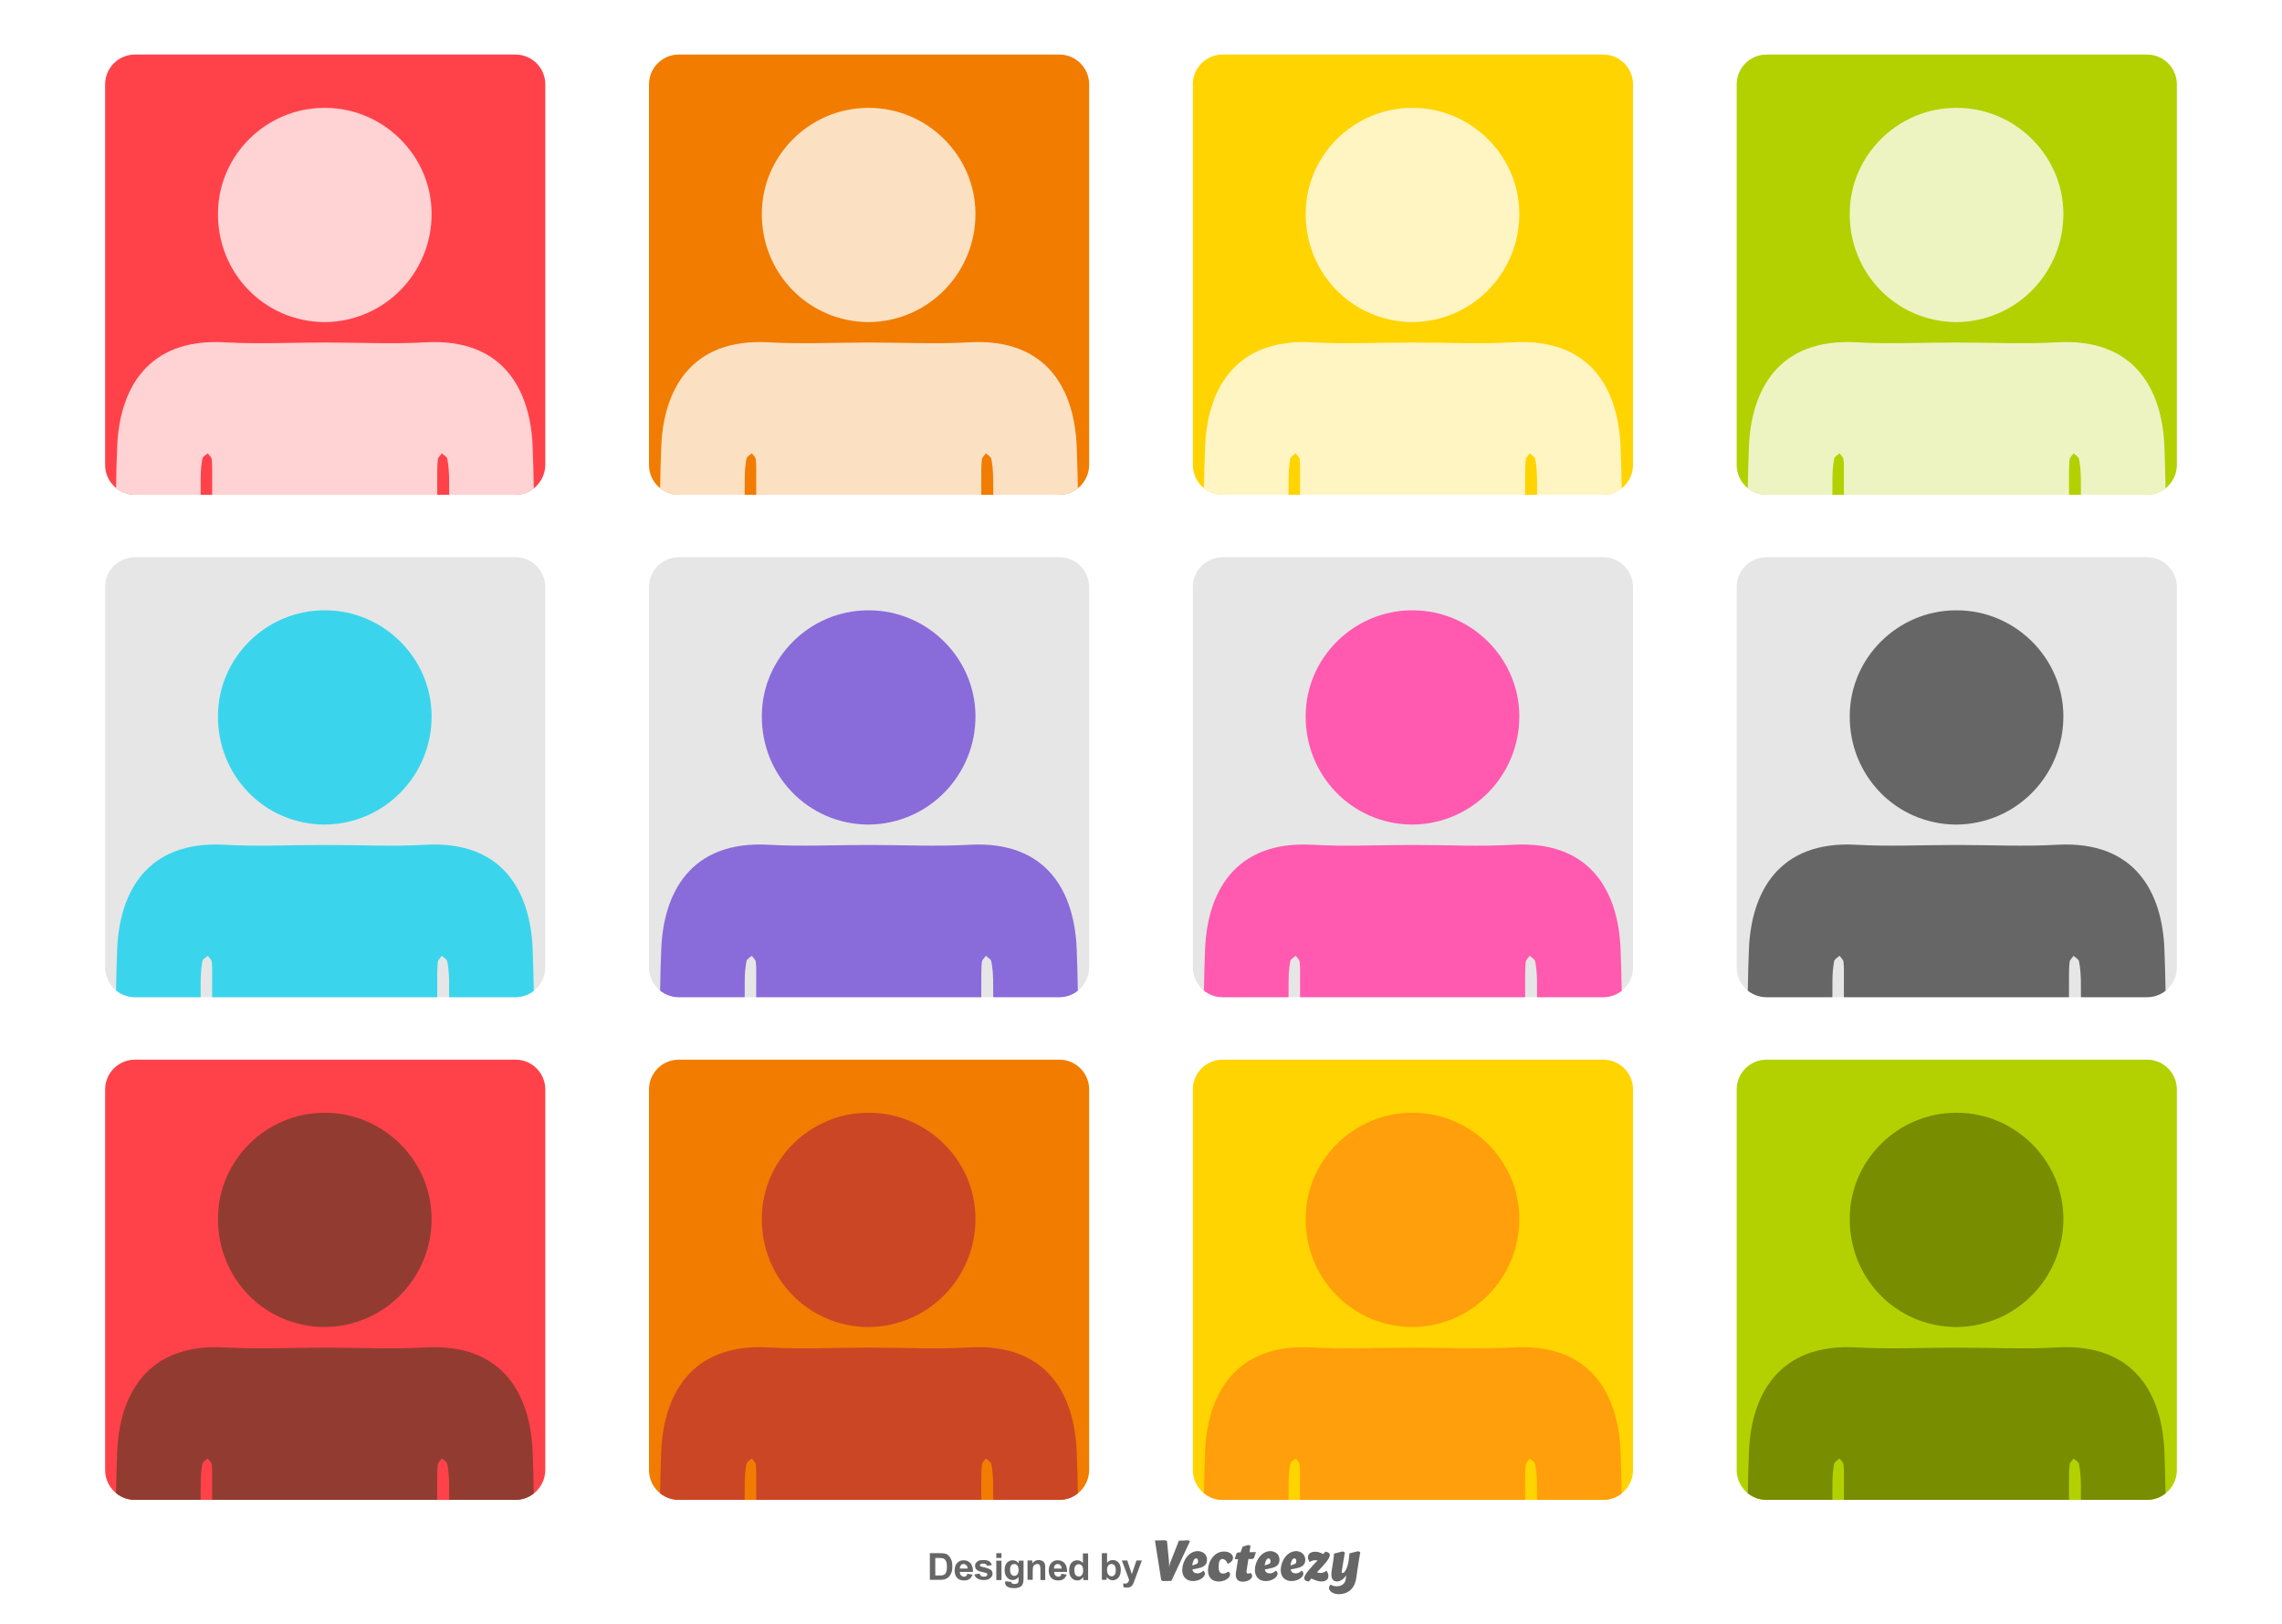 <?xml version="1.0" encoding="utf-8"?>
<!-- Generator: Adobe Illustrator 18.1.1, SVG Export Plug-In . SVG Version: 6.00 Build 0)  -->
<svg version="1.1" xmlns="http://www.w3.org/2000/svg" xmlns:xlink="http://www.w3.org/1999/xlink" x="0px" y="0px" width="1096px"
	 height="780px" viewBox="0 0 1096 780" enable-background="new 0 0 1096 780" xml:space="preserve">
<g id="Layer_3">
	<rect fill="#FFFFFF" width="1096" height="780"/>
	<g>
		<path fill="#FF424A" d="M247.6,237.6H64.8c-7.9,0-14.3-6.4-14.3-14.3V40.5c0-7.9,6.4-14.3,14.3-14.3h182.8
			c7.9,0,14.3,6.4,14.3,14.3v182.8C261.8,231.2,255.4,237.6,247.6,237.6z"/>
		<g>
			<defs>
				<path id="SVGID_1_" d="M247.6,237.6H64.8c-7.9,0-14.3-6.4-14.3-14.3V40.5c0-7.9,6.4-14.3,14.3-14.3h182.8
					c7.9,0,14.3,6.4,14.3,14.3v182.8C261.8,231.2,255.4,237.6,247.6,237.6z"/>
			</defs>
			<clipPath id="SVGID_2_">
				<use xlink:href="#SVGID_1_"  overflow="visible"/>
			</clipPath>
			<g opacity="0.76" clip-path="url(#SVGID_2_)">
				<path fill="#FFFFFF" d="M255.8,214.1c-1.1-26.1-13.5-51.9-51.7-49.7c-15.6,0.9-31.3,0.1-46.9,0.1c-0.4,0-0.3,0-1.4,0
					s-0.6,0-0.9,0c-15.6,0-31.3,0.8-46.9-0.1c-38.1-2.2-50.6,23.7-51.7,49.8c-1.1,26.3-0.6,52.6-0.4,78.9
					c0.1,12.9,9.3,22.2,20.9,22.3c10.8,0.1,18.6-7.9,19-21.3c0.7-21.6,0.4-43.3,0.6-64.9c0-3,0.3-6,0.8-8.9c0.2-1,1.7-1.8,2.6-2.6
					c0.7,1,1.8,1.9,1.9,2.9c0.3,2.6,0.2,5.3,0.2,8c0,33.6-0.1,67.3,0,100.9c0,15.1,2.8,17.9,18.1,17.9c11.9,0,23,0,35.8,0
					c12.8,0,24.1,0,36,0c15.2,0,18.2-2.8,18.2-17.9c0-33.6,0-67.3,0-100.9c0-2.7,0-5.3,0.3-8c0.1-1,1.3-1.9,1.9-2.9
					c0.9,0.9,2.4,1.6,2.6,2.6c0.6,2.9,0.8,5.9,0.9,8.9c0.2,21.6-0.1,43.3,0.6,64.9c0.4,13.4,8.3,21.5,19,21.3
					c11.6-0.1,20.8-9.4,20.9-22.3C256.4,266.7,256.9,240.3,255.8,214.1z"/>
				<path fill="#FFFFFF" d="M155.8,154.7c29.1-0.2,51.7-23.9,51.5-52.3c-0.2-27.8-23.2-50.5-51-50.6c-0.1,0-0.4,0-0.4,0
					s-0.2,0-0.3,0c-27.8,0.1-50.8,22.8-50.9,50.6C104.4,130.8,126.6,154.4,155.8,154.7z"/>
			</g>
		</g>
		<path fill="#E6E6E6" d="M247.6,478.9H64.8c-7.9,0-14.3-6.4-14.3-14.3V281.9c0-7.9,6.4-14.3,14.3-14.3h182.8
			c7.9,0,14.3,6.4,14.3,14.3v182.8C261.8,472.5,255.4,478.9,247.6,478.9z"/>
		<g>
			<defs>
				<path id="SVGID_3_" d="M247.6,478.9H64.8c-7.9,0-14.3-6.4-14.3-14.3V281.9c0-7.9,6.4-14.3,14.3-14.3h182.8
					c7.9,0,14.3,6.4,14.3,14.3v182.8C261.8,472.5,255.4,478.9,247.6,478.9z"/>
			</defs>
			<clipPath id="SVGID_4_">
				<use xlink:href="#SVGID_3_"  overflow="visible"/>
			</clipPath>
			<g clip-path="url(#SVGID_4_)">
				<path fill="#3AD5EC" d="M255.8,455.4c-1.1-26.1-13.5-51.9-51.7-49.7c-15.6,0.9-31.3,0.1-46.9,0.1c-0.4,0-0.3,0-1.4,0
					s-0.6,0-0.9,0c-15.6,0-31.3,0.8-46.9-0.1c-38.1-2.2-50.6,23.7-51.7,49.8c-1.1,26.3-0.6,52.6-0.4,78.9
					c0.1,12.9,9.3,22.2,20.9,22.3c10.8,0.1,18.6-7.9,19-21.3c0.7-21.6,0.4-43.3,0.6-64.9c0-3,0.3-6,0.8-8.9c0.2-1,1.7-1.8,2.6-2.6
					c0.7,1,1.8,1.9,1.9,2.9c0.3,2.6,0.2,5.3,0.2,8c0,33.6-0.1,67.3,0,100.9c0,15.1,2.8,17.9,18.1,17.9c11.9,0,23,0,35.8,0
					c12.8,0,24.1,0,36,0c15.2,0,18.2-2.8,18.2-17.9c0-33.6,0-67.3,0-100.9c0-2.7,0-5.3,0.3-8c0.1-1,1.3-1.9,1.9-2.9
					c0.9,0.9,2.4,1.6,2.6,2.6c0.6,2.9,0.8,5.9,0.9,8.9c0.2,21.6-0.1,43.3,0.6,64.9c0.4,13.4,8.3,21.5,19,21.3
					c11.6-0.1,20.8-9.4,20.9-22.3C256.4,508,256.9,481.7,255.8,455.4z"/>
				<path fill="#3AD5EC" d="M155.8,396c29.1-0.2,51.7-23.9,51.5-52.3c-0.2-27.8-23.2-50.5-51-50.6c-0.1,0-0.4,0-0.4,0s-0.2,0-0.3,0
					c-27.8,0.1-50.8,22.8-50.9,50.6C104.4,372.1,126.6,395.8,155.8,396z"/>
			</g>
		</g>
		<path fill="#FF424A" d="M247.6,720.3H64.8c-7.9,0-14.3-6.4-14.3-14.3V523.2c0-7.9,6.4-14.3,14.3-14.3h182.8
			c7.9,0,14.3,6.4,14.3,14.3V706C261.8,713.9,255.4,720.3,247.6,720.3z"/>
		<g>
			<defs>
				<path id="SVGID_5_" d="M247.6,720.3H64.8c-7.9,0-14.3-6.4-14.3-14.3V523.2c0-7.9,6.4-14.3,14.3-14.3h182.8
					c7.9,0,14.3,6.4,14.3,14.3V706C261.8,713.9,255.4,720.3,247.6,720.3z"/>
			</defs>
			<clipPath id="SVGID_6_">
				<use xlink:href="#SVGID_5_"  overflow="visible"/>
			</clipPath>
			<g clip-path="url(#SVGID_6_)">
				<path fill="#923C31" d="M255.8,696.8c-1.1-26.1-13.5-51.9-51.7-49.7c-15.6,0.9-31.3,0.1-46.9,0.1c-0.4,0-0.3,0-1.4,0
					s-0.6,0-0.9,0c-15.6,0-31.3,0.8-46.9-0.1c-38.1-2.2-50.6,23.7-51.7,49.8c-1.1,26.3-0.6,52.6-0.4,78.9
					c0.1,12.9,9.3,22.2,20.9,22.3c10.8,0.1,18.6-7.9,19-21.3c0.7-21.6,0.4-43.3,0.6-64.9c0-3,0.3-6,0.8-8.9c0.2-1,1.7-1.8,2.6-2.6
					c0.7,1,1.8,1.9,1.9,2.9c0.3,2.6,0.2,5.3,0.2,8c0,33.6-0.1,67.3,0,100.9c0,15.1,2.8,17.9,18.1,17.9c11.9,0,23,0,35.8,0
					c12.8,0,24.1,0,36,0c15.2,0,18.2-2.8,18.2-17.9c0-33.6,0-67.3,0-100.9c0-2.7,0-5.3,0.3-8c0.1-1,1.3-1.9,1.9-2.9
					c0.9,0.9,2.4,1.6,2.6,2.6c0.6,2.9,0.8,5.9,0.9,8.9c0.2,21.6-0.1,43.3,0.6,64.9c0.4,13.4,8.3,21.5,19,21.3
					c11.6-0.1,20.8-9.4,20.9-22.3C256.4,749.4,256.9,723,255.8,696.8z"/>
				<path fill="#923C31" d="M155.8,637.3c29.1-0.2,51.7-23.9,51.5-52.3c-0.2-27.8-23.2-50.5-51-50.6c-0.1,0-0.4,0-0.4,0
					s-0.2,0-0.3,0c-27.8,0.1-50.8,22.8-50.9,50.6C104.4,613.5,126.6,637.1,155.8,637.3z"/>
			</g>
		</g>
		<path fill="#F17C00" d="M508.8,237.6H326c-7.9,0-14.3-6.4-14.3-14.3V40.5c0-7.9,6.4-14.3,14.3-14.3h182.8
			c7.9,0,14.3,6.4,14.3,14.3v182.8C523,231.2,516.7,237.6,508.8,237.6z"/>
		<g>
			<defs>
				<path id="SVGID_7_" d="M508.8,237.6H326c-7.9,0-14.3-6.4-14.3-14.3V40.5c0-7.9,6.4-14.3,14.3-14.3h182.8
					c7.9,0,14.3,6.4,14.3,14.3v182.8C523,231.2,516.7,237.6,508.8,237.6z"/>
			</defs>
			<clipPath id="SVGID_8_">
				<use xlink:href="#SVGID_7_"  overflow="visible"/>
			</clipPath>
			<g opacity="0.76" clip-path="url(#SVGID_8_)">
				<path fill="#FFFFFF" d="M517.1,214.1c-1.1-26.1-13.5-51.9-51.7-49.7c-15.6,0.9-31.3,0.1-46.9,0.1c-0.4,0-0.3,0-1.4,0
					c-1.2,0-0.6,0-0.9,0c-15.6,0-31.3,0.8-46.9-0.1c-38.1-2.2-50.6,23.7-51.7,49.8c-1.1,26.3-0.6,52.6-0.4,78.9
					c0.1,12.9,9.3,22.2,20.9,22.3c10.8,0.1,18.6-7.9,19-21.3c0.7-21.6,0.4-43.3,0.6-64.9c0-3,0.3-6,0.8-8.9c0.2-1,1.7-1.8,2.6-2.6
					c0.7,1,1.8,1.9,1.9,2.9c0.3,2.6,0.2,5.3,0.2,8c0,33.6-0.1,67.3,0,100.9c0,15.1,2.8,17.9,18.1,17.9c11.9,0,23,0,35.8,0
					c12.8,0,24.1,0,36,0c15.2,0,18.2-2.8,18.2-17.9c0-33.6,0-67.3,0-100.9c0-2.7,0-5.3,0.3-8c0.1-1,1.3-1.9,1.9-2.9
					c0.9,0.9,2.4,1.6,2.6,2.6c0.6,2.9,0.8,5.9,0.9,8.9c0.2,21.6-0.1,43.3,0.6,64.9c0.4,13.4,8.3,21.5,19,21.3
					c11.6-0.1,20.8-9.4,20.9-22.3C517.7,266.7,518.2,240.3,517.1,214.1z"/>
				<path fill="#FFFFFF" d="M417,154.7c29.1-0.2,51.7-23.9,51.5-52.3c-0.2-27.8-23.2-50.5-51-50.6c-0.1,0-0.4,0-0.4,0s-0.2,0-0.3,0
					c-27.8,0.1-50.8,22.8-50.9,50.6C365.6,130.8,387.9,154.4,417,154.7z"/>
			</g>
		</g>
		<path fill="#E6E6E6" d="M508.8,478.9H326c-7.9,0-14.3-6.4-14.3-14.3V281.9c0-7.9,6.4-14.3,14.3-14.3h182.8
			c7.9,0,14.3,6.4,14.3,14.3v182.8C523,472.5,516.7,478.9,508.8,478.9z"/>
		<g>
			<defs>
				<path id="SVGID_9_" d="M508.8,478.9H326c-7.9,0-14.3-6.4-14.3-14.3V281.9c0-7.9,6.4-14.3,14.3-14.3h182.8
					c7.9,0,14.3,6.4,14.3,14.3v182.8C523,472.5,516.7,478.9,508.8,478.9z"/>
			</defs>
			<clipPath id="SVGID_10_">
				<use xlink:href="#SVGID_9_"  overflow="visible"/>
			</clipPath>
			<g clip-path="url(#SVGID_10_)">
				<path fill="#8A6BDA" d="M517.1,455.4c-1.1-26.1-13.5-51.9-51.7-49.7c-15.6,0.9-31.3,0.1-46.9,0.1c-0.4,0-0.3,0-1.4,0
					c-1.2,0-0.6,0-0.9,0c-15.6,0-31.3,0.8-46.9-0.1c-38.1-2.2-50.6,23.7-51.7,49.8c-1.1,26.3-0.6,52.6-0.4,78.9
					c0.1,12.9,9.3,22.2,20.9,22.3c10.8,0.1,18.6-7.9,19-21.3c0.7-21.6,0.4-43.3,0.6-64.9c0-3,0.3-6,0.8-8.9c0.2-1,1.7-1.8,2.6-2.6
					c0.7,1,1.8,1.9,1.9,2.9c0.3,2.6,0.2,5.3,0.2,8c0,33.6-0.1,67.3,0,100.9c0,15.1,2.8,17.9,18.1,17.9c11.9,0,23,0,35.8,0
					c12.8,0,24.1,0,36,0c15.2,0,18.2-2.8,18.2-17.9c0-33.6,0-67.3,0-100.9c0-2.7,0-5.3,0.3-8c0.1-1,1.3-1.9,1.9-2.9
					c0.9,0.9,2.4,1.6,2.6,2.6c0.6,2.9,0.8,5.9,0.9,8.9c0.2,21.6-0.1,43.3,0.6,64.9c0.4,13.4,8.3,21.5,19,21.3
					c11.6-0.1,20.8-9.4,20.9-22.3C517.7,508,518.2,481.7,517.1,455.4z"/>
				<path fill="#8A6BDA" d="M417,396c29.1-0.2,51.7-23.9,51.5-52.3c-0.2-27.8-23.2-50.5-51-50.6c-0.1,0-0.4,0-0.4,0s-0.2,0-0.3,0
					c-27.8,0.1-50.8,22.8-50.9,50.6C365.6,372.1,387.9,395.8,417,396z"/>
			</g>
		</g>
		<path fill="#F17C00" d="M508.8,720.3H326c-7.9,0-14.3-6.4-14.3-14.3V523.2c0-7.9,6.4-14.3,14.3-14.3h182.8
			c7.9,0,14.3,6.4,14.3,14.3V706C523,713.9,516.7,720.3,508.8,720.3z"/>
		<g>
			<defs>
				<path id="SVGID_11_" d="M508.8,720.3H326c-7.9,0-14.3-6.4-14.3-14.3V523.2c0-7.9,6.4-14.3,14.3-14.3h182.8
					c7.9,0,14.3,6.4,14.3,14.3V706C523,713.9,516.7,720.3,508.8,720.3z"/>
			</defs>
			<clipPath id="SVGID_12_">
				<use xlink:href="#SVGID_11_"  overflow="visible"/>
			</clipPath>
			<g clip-path="url(#SVGID_12_)">
				<path fill="#CB4625" d="M517.1,696.8c-1.1-26.1-13.5-51.9-51.7-49.7c-15.6,0.9-31.3,0.1-46.9,0.1c-0.4,0-0.3,0-1.4,0
					c-1.2,0-0.6,0-0.9,0c-15.6,0-31.3,0.8-46.9-0.1c-38.1-2.2-50.6,23.7-51.7,49.8c-1.1,26.3-0.6,52.6-0.4,78.9
					c0.1,12.9,9.3,22.2,20.9,22.3c10.8,0.1,18.6-7.9,19-21.3c0.7-21.6,0.4-43.3,0.6-64.9c0-3,0.3-6,0.8-8.9c0.2-1,1.7-1.8,2.6-2.6
					c0.7,1,1.8,1.9,1.9,2.9c0.3,2.6,0.2,5.3,0.2,8c0,33.6-0.1,67.3,0,100.9c0,15.1,2.8,17.9,18.1,17.9c11.9,0,23,0,35.8,0
					c12.8,0,24.1,0,36,0c15.2,0,18.2-2.8,18.2-17.9c0-33.6,0-67.3,0-100.9c0-2.7,0-5.3,0.3-8c0.1-1,1.3-1.9,1.9-2.9
					c0.9,0.9,2.4,1.6,2.6,2.6c0.6,2.9,0.8,5.9,0.9,8.9c0.2,21.6-0.1,43.3,0.6,64.9c0.4,13.4,8.3,21.5,19,21.3
					c11.6-0.1,20.8-9.4,20.9-22.3C517.7,749.4,518.2,723,517.1,696.8z"/>
				<path fill="#CB4625" d="M417,637.3c29.1-0.2,51.7-23.9,51.5-52.3c-0.2-27.8-23.2-50.5-51-50.6c-0.1,0-0.4,0-0.4,0s-0.2,0-0.3,0
					c-27.8,0.1-50.8,22.8-50.9,50.6C365.6,613.5,387.9,637.1,417,637.3z"/>
			</g>
		</g>
		<path fill="#FFD400" d="M770,237.6H587.2c-7.9,0-14.3-6.4-14.3-14.3V40.5c0-7.9,6.4-14.3,14.3-14.3H770c7.9,0,14.3,6.4,14.3,14.3
			v182.8C784.3,231.2,777.9,237.6,770,237.6z"/>
		<g>
			<defs>
				<path id="SVGID_13_" d="M770,237.6H587.2c-7.9,0-14.3-6.4-14.3-14.3V40.5c0-7.9,6.4-14.3,14.3-14.3H770
					c7.9,0,14.3,6.4,14.3,14.3v182.8C784.3,231.2,777.9,237.6,770,237.6z"/>
			</defs>
			<clipPath id="SVGID_14_">
				<use xlink:href="#SVGID_13_"  overflow="visible"/>
			</clipPath>
			<g opacity="0.76" clip-path="url(#SVGID_14_)">
				<path fill="#FFFFFF" d="M778.3,214.1c-1.1-26.1-13.5-51.9-51.7-49.7c-15.6,0.9-31.3,0.1-46.9,0.1c-0.4,0-0.3,0-1.4,0
					c-1.2,0-0.6,0-0.9,0c-15.6,0-31.3,0.8-46.9-0.1c-38.1-2.2-50.6,23.7-51.7,49.8c-1.1,26.3-0.6,52.6-0.4,78.9
					c0.1,12.9,9.3,22.2,20.9,22.3c10.8,0.1,18.6-7.9,19-21.3c0.7-21.6,0.4-43.3,0.6-64.9c0-3,0.3-6,0.8-8.9c0.2-1,1.7-1.8,2.6-2.6
					c0.7,1,1.8,1.9,1.9,2.9c0.3,2.6,0.2,5.3,0.2,8c0,33.6-0.1,67.3,0,100.9c0,15.1,2.8,17.9,18.1,17.9c11.9,0,23,0,35.8,0
					c12.8,0,24.1,0,36,0c15.2,0,18.2-2.8,18.2-17.9c0-33.6,0-67.3,0-100.9c0-2.7,0-5.3,0.3-8c0.1-1,1.3-1.9,1.9-2.9
					c0.9,0.9,2.4,1.6,2.6,2.6c0.6,2.9,0.8,5.9,0.9,8.9c0.2,21.6-0.1,43.3,0.6,64.9c0.4,13.4,8.3,21.5,19,21.3
					c11.6-0.1,20.8-9.4,20.9-22.3C778.9,266.7,779.4,240.3,778.3,214.1z"/>
				<path fill="#FFFFFF" d="M678.2,154.7c29.1-0.2,51.7-23.9,51.5-52.3c-0.2-27.8-23.2-50.5-51-50.6c-0.1,0-0.4,0-0.4,0
					s-0.2,0-0.3,0c-27.8,0.1-50.8,22.8-50.9,50.6C626.8,130.8,649.1,154.4,678.2,154.7z"/>
			</g>
		</g>
		<path fill="#E6E6E6" d="M770,478.9H587.2c-7.9,0-14.3-6.4-14.3-14.3V281.9c0-7.9,6.4-14.3,14.3-14.3H770c7.9,0,14.3,6.4,14.3,14.3
			v182.8C784.3,472.5,777.9,478.9,770,478.9z"/>
		<g>
			<defs>
				<path id="SVGID_15_" d="M770,478.9H587.2c-7.9,0-14.3-6.4-14.3-14.3V281.9c0-7.9,6.4-14.3,14.3-14.3H770
					c7.9,0,14.3,6.4,14.3,14.3v182.8C784.3,472.5,777.9,478.9,770,478.9z"/>
			</defs>
			<clipPath id="SVGID_16_">
				<use xlink:href="#SVGID_15_"  overflow="visible"/>
			</clipPath>
			<g clip-path="url(#SVGID_16_)">
				<path fill="#FF5AAF" d="M778.3,455.4c-1.1-26.1-13.5-51.9-51.7-49.7c-15.6,0.9-31.3,0.1-46.9,0.1c-0.4,0-0.3,0-1.4,0
					c-1.2,0-0.6,0-0.9,0c-15.6,0-31.3,0.8-46.9-0.1c-38.1-2.2-50.6,23.7-51.7,49.8c-1.1,26.3-0.6,52.6-0.4,78.9
					c0.1,12.9,9.3,22.2,20.9,22.3c10.8,0.1,18.6-7.9,19-21.3c0.7-21.6,0.4-43.3,0.6-64.9c0-3,0.3-6,0.8-8.9c0.2-1,1.7-1.8,2.6-2.6
					c0.7,1,1.8,1.9,1.9,2.9c0.3,2.6,0.2,5.3,0.2,8c0,33.6-0.1,67.3,0,100.9c0,15.1,2.8,17.9,18.1,17.9c11.9,0,23,0,35.8,0
					c12.8,0,24.1,0,36,0c15.2,0,18.2-2.8,18.2-17.9c0-33.6,0-67.3,0-100.9c0-2.7,0-5.3,0.3-8c0.1-1,1.3-1.9,1.9-2.9
					c0.9,0.9,2.4,1.6,2.6,2.6c0.6,2.9,0.8,5.9,0.9,8.9c0.2,21.6-0.1,43.3,0.6,64.9c0.4,13.4,8.3,21.5,19,21.3
					c11.6-0.1,20.8-9.4,20.9-22.3C778.9,508,779.4,481.7,778.3,455.4z"/>
				<path fill="#FF5AAF" d="M678.2,396c29.1-0.2,51.7-23.9,51.5-52.3c-0.2-27.8-23.2-50.5-51-50.6c-0.1,0-0.4,0-0.4,0s-0.2,0-0.3,0
					c-27.8,0.1-50.8,22.8-50.9,50.6C626.8,372.1,649.1,395.8,678.2,396z"/>
			</g>
		</g>
		<path fill="#FFD400" d="M770,720.3H587.2c-7.9,0-14.3-6.4-14.3-14.3V523.2c0-7.9,6.4-14.3,14.3-14.3H770c7.9,0,14.3,6.4,14.3,14.3
			V706C784.3,713.9,777.9,720.3,770,720.3z"/>
		<g>
			<defs>
				<path id="SVGID_17_" d="M770,720.3H587.2c-7.9,0-14.3-6.4-14.3-14.3V523.2c0-7.9,6.4-14.3,14.3-14.3H770
					c7.9,0,14.3,6.4,14.3,14.3V706C784.3,713.9,777.9,720.3,770,720.3z"/>
			</defs>
			<clipPath id="SVGID_18_">
				<use xlink:href="#SVGID_17_"  overflow="visible"/>
			</clipPath>
			<g clip-path="url(#SVGID_18_)">
				<path fill="#FF9F0B" d="M778.3,696.8c-1.1-26.1-13.5-51.9-51.7-49.7c-15.6,0.9-31.3,0.1-46.9,0.1c-0.4,0-0.3,0-1.4,0
					c-1.2,0-0.6,0-0.9,0c-15.6,0-31.3,0.8-46.9-0.1c-38.1-2.2-50.6,23.7-51.7,49.8c-1.1,26.3-0.6,52.6-0.4,78.9
					c0.1,12.9,9.3,22.2,20.9,22.3c10.8,0.1,18.6-7.9,19-21.3c0.7-21.6,0.4-43.3,0.6-64.9c0-3,0.3-6,0.8-8.9c0.2-1,1.7-1.8,2.6-2.6
					c0.7,1,1.8,1.9,1.9,2.9c0.3,2.6,0.2,5.3,0.2,8c0,33.6-0.1,67.3,0,100.9c0,15.1,2.8,17.9,18.1,17.9c11.9,0,23,0,35.8,0
					c12.8,0,24.1,0,36,0c15.2,0,18.2-2.8,18.2-17.9c0-33.6,0-67.3,0-100.9c0-2.7,0-5.3,0.3-8c0.1-1,1.3-1.9,1.9-2.9
					c0.9,0.9,2.4,1.6,2.6,2.6c0.6,2.9,0.8,5.9,0.9,8.9c0.2,21.6-0.1,43.3,0.6,64.9c0.4,13.4,8.3,21.5,19,21.3
					c11.6-0.1,20.8-9.4,20.9-22.3C778.9,749.4,779.4,723,778.3,696.8z"/>
				<path fill="#FF9F0B" d="M678.2,637.3c29.1-0.2,51.7-23.9,51.5-52.3c-0.2-27.8-23.2-50.5-51-50.6c-0.1,0-0.4,0-0.4,0
					s-0.2,0-0.3,0c-27.8,0.1-50.8,22.8-50.9,50.6C626.8,613.5,649.1,637.1,678.2,637.3z"/>
			</g>
		</g>
		<path fill="#B3D100" d="M1031.2,237.6H848.4c-7.9,0-14.3-6.4-14.3-14.3V40.5c0-7.9,6.4-14.3,14.3-14.3h182.8
			c7.9,0,14.3,6.4,14.3,14.3v182.8C1045.5,231.2,1039.1,237.6,1031.2,237.6z"/>
		<g>
			<defs>
				<path id="SVGID_19_" d="M1031.2,237.6H848.4c-7.9,0-14.3-6.4-14.3-14.3V40.5c0-7.9,6.4-14.3,14.3-14.3h182.8
					c7.9,0,14.3,6.4,14.3,14.3v182.8C1045.5,231.2,1039.1,237.6,1031.2,237.6z"/>
			</defs>
			<clipPath id="SVGID_20_">
				<use xlink:href="#SVGID_19_"  overflow="visible"/>
			</clipPath>
			<g opacity="0.76" clip-path="url(#SVGID_20_)">
				<path fill="#FFFFFF" d="M1039.5,214.1c-1.1-26.1-13.5-51.9-51.7-49.7c-15.6,0.9-31.3,0.1-46.9,0.1c-0.4,0-0.3,0-1.4,0
					s-0.6,0-0.9,0c-15.6,0-31.3,0.8-46.9-0.1c-38.1-2.2-50.6,23.7-51.7,49.8c-1.1,26.3-0.6,52.6-0.4,78.9
					c0.1,12.9,9.3,22.2,20.9,22.3c10.8,0.1,18.6-7.9,19-21.3c0.7-21.6,0.4-43.3,0.6-64.9c0-3,0.3-6,0.8-8.9c0.2-1,1.7-1.8,2.6-2.6
					c0.7,1,1.8,1.9,1.9,2.9c0.3,2.6,0.2,5.3,0.2,8c0,33.6-0.1,67.3,0,100.9c0,15.1,2.8,17.9,18.1,17.9c11.9,0,23,0,35.8,0
					c12.8,0,24.1,0,36,0c15.2,0,18.2-2.8,18.2-17.9c0-33.6,0-67.3,0-100.9c0-2.7,0-5.3,0.3-8c0.1-1,1.3-1.9,1.9-2.9
					c0.9,0.9,2.4,1.6,2.6,2.6c0.6,2.9,0.8,5.9,0.9,8.9c0.2,21.6-0.1,43.3,0.6,64.9c0.4,13.4,8.3,21.5,19,21.3
					c11.6-0.1,20.8-9.4,20.9-22.3C1040.1,266.7,1040.6,240.3,1039.5,214.1z"/>
				<path fill="#FFFFFF" d="M939.5,154.7c29.1-0.2,51.7-23.9,51.5-52.3c-0.2-27.8-23.2-50.5-51-50.6c-0.1,0-0.4,0-0.4,0
					s-0.2,0-0.3,0c-27.8,0.1-50.8,22.8-50.9,50.6C888.1,130.8,910.3,154.4,939.5,154.7z"/>
			</g>
		</g>
		<path fill="#E6E6E6" d="M1031.2,478.9H848.4c-7.9,0-14.3-6.4-14.3-14.3V281.9c0-7.9,6.4-14.3,14.3-14.3h182.8
			c7.9,0,14.3,6.4,14.3,14.3v182.8C1045.5,472.5,1039.1,478.9,1031.2,478.9z"/>
		<g>
			<defs>
				<path id="SVGID_21_" d="M1031.2,478.9H848.4c-7.9,0-14.3-6.4-14.3-14.3V281.9c0-7.9,6.4-14.3,14.3-14.3h182.8
					c7.9,0,14.3,6.4,14.3,14.3v182.8C1045.5,472.5,1039.1,478.9,1031.2,478.9z"/>
			</defs>
			<clipPath id="SVGID_22_">
				<use xlink:href="#SVGID_21_"  overflow="visible"/>
			</clipPath>
			<g clip-path="url(#SVGID_22_)">
				<path fill="#666666" d="M1039.5,455.4c-1.1-26.1-13.5-51.9-51.7-49.7c-15.6,0.9-31.3,0.1-46.9,0.1c-0.4,0-0.3,0-1.4,0
					s-0.6,0-0.9,0c-15.6,0-31.3,0.8-46.9-0.1c-38.1-2.2-50.6,23.7-51.7,49.8c-1.1,26.3-0.6,52.6-0.4,78.9
					c0.1,12.9,9.3,22.2,20.9,22.3c10.8,0.1,18.6-7.9,19-21.3c0.7-21.6,0.4-43.3,0.6-64.9c0-3,0.3-6,0.8-8.9c0.2-1,1.7-1.8,2.6-2.6
					c0.7,1,1.8,1.9,1.9,2.9c0.3,2.6,0.2,5.3,0.2,8c0,33.6-0.1,67.3,0,100.9c0,15.1,2.8,17.9,18.1,17.9c11.9,0,23,0,35.8,0
					c12.8,0,24.1,0,36,0c15.2,0,18.2-2.8,18.2-17.9c0-33.6,0-67.3,0-100.9c0-2.7,0-5.3,0.3-8c0.1-1,1.3-1.9,1.9-2.9
					c0.9,0.9,2.4,1.6,2.6,2.6c0.6,2.9,0.8,5.9,0.9,8.9c0.2,21.6-0.1,43.3,0.6,64.9c0.4,13.4,8.3,21.5,19,21.3
					c11.6-0.1,20.8-9.4,20.9-22.3C1040.1,508,1040.6,481.7,1039.5,455.4z"/>
				<path fill="#666666" d="M939.5,396c29.1-0.2,51.7-23.9,51.5-52.3c-0.2-27.8-23.2-50.5-51-50.6c-0.1,0-0.4,0-0.4,0s-0.2,0-0.3,0
					c-27.8,0.1-50.8,22.8-50.9,50.6C888.1,372.1,910.3,395.8,939.5,396z"/>
			</g>
		</g>
		<path fill="#B3D100" d="M1031.2,720.3H848.4c-7.9,0-14.3-6.4-14.3-14.3V523.2c0-7.9,6.4-14.3,14.3-14.3h182.8
			c7.9,0,14.3,6.4,14.3,14.3V706C1045.5,713.9,1039.1,720.3,1031.2,720.3z"/>
		<g>
			<defs>
				<path id="SVGID_23_" d="M1031.2,720.3H848.4c-7.9,0-14.3-6.4-14.3-14.3V523.2c0-7.9,6.4-14.3,14.3-14.3h182.8
					c7.9,0,14.3,6.4,14.3,14.3V706C1045.5,713.9,1039.1,720.3,1031.2,720.3z"/>
			</defs>
			<clipPath id="SVGID_24_">
				<use xlink:href="#SVGID_23_"  overflow="visible"/>
			</clipPath>
			<g clip-path="url(#SVGID_24_)">
				<path fill="#788D00" d="M1039.5,696.8c-1.1-26.1-13.5-51.9-51.7-49.7c-15.6,0.9-31.3,0.1-46.9,0.1c-0.4,0-0.3,0-1.4,0
					s-0.6,0-0.9,0c-15.6,0-31.3,0.8-46.9-0.1c-38.1-2.2-50.6,23.7-51.7,49.8c-1.1,26.3-0.6,52.6-0.4,78.9
					c0.1,12.9,9.3,22.2,20.9,22.3c10.8,0.1,18.6-7.9,19-21.3c0.7-21.6,0.4-43.3,0.6-64.9c0-3,0.3-6,0.8-8.9c0.2-1,1.7-1.8,2.6-2.6
					c0.7,1,1.8,1.9,1.9,2.9c0.3,2.6,0.2,5.3,0.2,8c0,33.6-0.1,67.3,0,100.9c0,15.1,2.8,17.9,18.1,17.9c11.9,0,23,0,35.8,0
					c12.8,0,24.1,0,36,0c15.2,0,18.2-2.8,18.2-17.9c0-33.6,0-67.3,0-100.9c0-2.7,0-5.3,0.3-8c0.1-1,1.3-1.9,1.9-2.9
					c0.9,0.9,2.4,1.6,2.6,2.6c0.6,2.9,0.8,5.9,0.9,8.9c0.2,21.6-0.1,43.3,0.6,64.9c0.4,13.4,8.3,21.5,19,21.3
					c11.6-0.1,20.8-9.4,20.9-22.3C1040.1,749.4,1040.6,723,1039.5,696.8z"/>
				<path fill="#788D00" d="M939.5,637.3c29.1-0.2,51.7-23.9,51.5-52.3c-0.2-27.8-23.2-50.5-51-50.6c-0.1,0-0.4,0-0.4,0
					s-0.2,0-0.3,0c-27.8,0.1-50.8,22.8-50.9,50.6C888.1,613.5,910.3,637.1,939.5,637.3z"/>
			</g>
		</g>
	</g>
</g>
<g id="Layer_2">
	<g id="Designed_by_Vecteezy">
		<g>
			<g>
				<g>
					<path fill="#666666" d="M570.5,739.7c0.5,0,1,0.5,1,0.5l-8.9,19c-1,0-3.3,0.1-3.9,0.1c-0.5,0-1-0.5-1-0.5l-3-19
						c1.8,0,4.2-0.1,4.8-0.1c0.5,0,1,0.5,1,0.5l0.9,9.3c0.1,0.8,0.1,1.9,0.1,3.1c0.3-1.3,0.6-2.5,1-3.3l3.7-9.4
						C567.9,739.9,569.9,739.7,570.5,739.7L570.5,739.7z"/>
				</g>
				<g>
					<path fill="#666666" d="M579.7,749.1c0,2.1-1.2,3.4-4,4l-3,0.6c0.2,1.3,1.1,1.9,2.4,1.9c1.7,0,2.8-1.3,2.8-1.3s0.8,0.5,0.8,1.4
						c0,1.7-2.6,3.6-5.7,3.6c-3.1,0-5.2-2-5.2-5.3c0-3.8,2.7-9.1,7.6-9.1C578.1,745.1,579.7,746.7,579.7,749.1L579.7,749.1z
						 M574.6,751.1c0.6-0.2,0.8-0.7,0.8-1.3c0-0.6-0.2-1.4-0.9-1.4c-1.2,0-1.7,1.9-1.9,3.4L574.6,751.1z"/>
				</g>
				<g>
					<path fill="#666666" d="M587.9,745.1c2.4,0,4.3,1.3,4.3,3c0,2.1-2.6,2.9-2.6,2.9s-0.7-2.3-2.5-2.3c-1.2,0-1.8,1.2-1.8,3.7
						c0,2.3,0.6,3.3,2.1,3.3c1.5,0,2.5-1,2.5-1s0.9,0.5,0.9,1.4c0,1.7-2.5,3.4-5.5,3.4c-3.2,0-5.1-2-5.1-5.3
						C580.1,750.3,582.9,745.1,587.9,745.1L587.9,745.1z"/>
				</g>
				<g>
					<path fill="#666666" d="M599.6,742c0.6,0,1,0.5,1,0.5l-0.5,2.9h3.1l-0.7,2.2c-0.2,0.7-0.6,1.1-1.3,1.1h-1.6l-0.9,5.7
						c-0.1,0.9,0.1,1.3,0.7,1.3c0.6,0,1.1-0.3,1.1-0.3s0.9,0.5,0.9,1.4c0,1.4-2,2.8-4.5,2.8c-2.6,0-3.7-1.6-3.3-4.5l1-6.3H593
						l0.7-2.3c0.2-0.6,0.7-1,1.3-1h0.8l1-2.7C598,742.4,599.1,742,599.6,742L599.6,742z"/>
				</g>
				<g>
					<path fill="#666666" d="M614.5,749.1c0,2.1-1.2,3.4-4,4l-3,0.6c0.2,1.3,1.1,1.9,2.4,1.9c1.7,0,2.8-1.3,2.8-1.3s0.9,0.5,0.9,1.4
						c0,1.7-2.6,3.6-5.7,3.6c-3.1,0-5.2-2-5.2-5.3c0-3.8,2.7-9.1,7.6-9.1C612.9,745.1,614.5,746.7,614.5,749.1L614.5,749.1z
						 M609.4,751.1c0.6-0.2,0.8-0.7,0.8-1.3c0-0.6-0.2-1.4-0.9-1.4c-1.2,0-1.7,1.9-1.9,3.4L609.4,751.1z"/>
				</g>
				<g>
					<path fill="#666666" d="M626.9,749.1c0,2.1-1.2,3.4-4,4l-3,0.6c0.2,1.3,1.1,1.9,2.4,1.9c1.7,0,2.8-1.3,2.8-1.3s0.9,0.5,0.9,1.4
						c0,1.7-2.6,3.6-5.7,3.6c-3.1,0-5.2-2-5.2-5.3c0-3.8,2.7-9.1,7.6-9.1C625.2,745.1,626.9,746.7,626.9,749.1L626.9,749.1z
						 M621.8,751.1c0.6-0.2,0.8-0.7,0.8-1.3c0-0.6-0.2-1.4-0.9-1.4c-1.2,0-1.7,1.9-1.9,3.4L621.8,751.1z"/>
				</g>
				<g>
					<path fill="#666666" d="M637,754.3c0,0,1,1,1,2.5c0,2.1-1.8,2.7-3.3,2.7c-2,0-3.4-0.9-4.9-1.4c-0.4,0.5-0.8,1-1.2,1.4
						c0,0-2.2-0.1-2.2-1.6c0-1.8,3.1-5,6.4-8.5c-0.4-0.1-0.7-0.1-1.1-0.1c-1.9,0-2.6,0.9-2.6,0.9s-1-1.1-0.9-2.5
						c0.1-2,2-2.5,3.5-2.5c1.6,0,2.7,0.6,3.9,1.1l0.9-1.1c0,0,2.2,0.1,2.2,1.6c0,1.8-3,4.9-6.2,8.3c0.7,0.2,1.3,0.3,1.9,0.3
						C636.2,755.3,637,754.3,637,754.3L637,754.3z"/>
				</g>
				<g>
					<path fill="#666666" d="M651.3,758.3c-0.8,4.8-4.1,7.3-8.3,7.3c-2.7,0-4.7-1.4-4.7-3c0-1.1,0.9-1.6,0.9-1.6s0.9,0.8,2.7,0.8
						c1.7,0,4-0.7,4.4-3.3l0.3-2c-1.1,1.6-2.6,3-4.5,3c-2.1,0-3.1-1.7-2.5-5.3l0.6-3.8c0.4-2.3,0.5-4.3,0.5-4.3c1.5-0.3,3.5-1,4.2-1
						c0.5,0,1,0.5,1,0.5l-0.8,4.8l-0.7,4.4c-0.1,0.4,0,0.6,0.4,0.6c1.8,0,2.8-5.1,2.8-5.1c0.4-2.3,0.5-4.3,0.5-4.3
						c1.5-0.3,3.5-1,4.2-1c0.5,0,1,0.5,1,0.5l-0.8,4.8L651.3,758.3z"/>
				</g>
			</g>
			<g>
				<path fill="#666666" d="M446.6,745.9h4.8c1.1,0,1.9,0.1,2.5,0.2c0.8,0.2,1.4,0.6,1.9,1.2c0.5,0.6,0.9,1.3,1.2,2.1
					c0.3,0.8,0.4,1.8,0.4,3c0,1.1-0.1,2-0.4,2.7c-0.3,0.9-0.8,1.7-1.4,2.3c-0.5,0.4-1.1,0.8-1.8,1c-0.6,0.2-1.3,0.3-2.3,0.3h-4.9
					V745.9z M449.2,748.1v8.5h1.9c0.7,0,1.3,0,1.6-0.1c0.4-0.1,0.8-0.3,1.1-0.5c0.3-0.3,0.5-0.7,0.7-1.2c0.2-0.6,0.3-1.4,0.3-2.4
					c0-1-0.1-1.8-0.3-2.3s-0.4-0.9-0.7-1.2c-0.3-0.3-0.7-0.5-1.2-0.6c-0.4-0.1-1.1-0.1-2.1-0.1H449.2z"/>
				<path fill="#666666" d="M464.6,755.8l2.5,0.4c-0.3,0.9-0.8,1.6-1.5,2.1c-0.7,0.5-1.5,0.7-2.6,0.7c-1.6,0-2.8-0.5-3.6-1.6
					c-0.6-0.8-0.9-1.9-0.9-3.2c0-1.5,0.4-2.8,1.2-3.6c0.8-0.9,1.8-1.3,3.1-1.3c1.4,0,2.5,0.5,3.3,1.4c0.8,0.9,1.2,2.3,1.2,4.2H461
					c0,0.7,0.2,1.3,0.6,1.7c0.4,0.4,0.9,0.6,1.4,0.6c0.4,0,0.7-0.1,1-0.3C464.3,756.6,464.5,756.3,464.6,755.8z M464.7,753.3
					c0-0.7-0.2-1.3-0.6-1.6c-0.4-0.4-0.8-0.6-1.3-0.6c-0.5,0-1,0.2-1.3,0.6c-0.4,0.4-0.5,0.9-0.5,1.6H464.7z"/>
				<path fill="#666666" d="M468,756.1l2.5-0.4c0.1,0.5,0.3,0.8,0.6,1.1c0.3,0.2,0.8,0.4,1.4,0.4c0.6,0,1.1-0.1,1.4-0.4
					c0.2-0.2,0.3-0.4,0.3-0.7c0-0.2-0.1-0.3-0.2-0.5c-0.1-0.1-0.4-0.2-0.8-0.3c-2-0.4-3.3-0.8-3.8-1.2c-0.7-0.5-1.1-1.2-1.1-2.1
					c0-0.8,0.3-1.5,1-2c0.6-0.6,1.6-0.8,3-0.8c1.3,0,2.2,0.2,2.8,0.6c0.6,0.4,1,1,1.3,1.8l-2.3,0.4c-0.1-0.4-0.3-0.6-0.6-0.8
					c-0.3-0.2-0.7-0.3-1.2-0.3c-0.7,0-1.1,0.1-1.4,0.3c-0.2,0.1-0.3,0.3-0.3,0.5c0,0.2,0.1,0.3,0.2,0.4c0.2,0.2,1,0.4,2.3,0.7
					c1.3,0.3,2.2,0.7,2.8,1.1c0.5,0.4,0.8,1.1,0.8,1.8c0,0.9-0.4,1.6-1.1,2.2c-0.7,0.6-1.8,0.9-3.2,0.9c-1.3,0-2.3-0.3-3-0.8
					C468.7,757.7,468.2,757,468,756.1z"/>
				<path fill="#666666" d="M478.5,748.2v-2.3h2.5v2.3H478.5z M478.5,758.8v-9.3h2.5v9.3H478.5z"/>
				<path fill="#666666" d="M482.9,759.4l2.8,0.3c0,0.3,0.2,0.6,0.3,0.7c0.2,0.2,0.6,0.3,1.1,0.3c0.6,0,1.1-0.1,1.5-0.3
					c0.2-0.1,0.4-0.3,0.5-0.6c0.1-0.2,0.1-0.6,0.1-1.1v-1.4c-0.7,1-1.7,1.5-2.8,1.5c-1.3,0-2.2-0.5-3-1.6c-0.6-0.8-0.9-1.9-0.9-3.1
					c0-1.6,0.4-2.8,1.1-3.6c0.8-0.8,1.7-1.2,2.8-1.2c1.2,0,2.1,0.5,2.9,1.5v-1.3h2.3v8.4c0,1.1-0.1,1.9-0.3,2.5
					c-0.2,0.5-0.4,1-0.8,1.3c-0.3,0.3-0.8,0.6-1.3,0.7c-0.5,0.2-1.2,0.3-2.1,0.3c-1.6,0-2.7-0.3-3.4-0.8c-0.7-0.5-1-1.2-1-2.1
					C482.9,759.6,482.9,759.5,482.9,759.4z M485.1,753.9c0,1,0.2,1.7,0.6,2.2c0.4,0.5,0.9,0.7,1.4,0.7c0.6,0,1.1-0.2,1.5-0.7
					c0.4-0.5,0.6-1.2,0.6-2.1c0-1-0.2-1.7-0.6-2.2c-0.4-0.5-0.9-0.7-1.5-0.7c-0.6,0-1.1,0.2-1.5,0.7
					C485.3,752.3,485.1,753,485.1,753.9z"/>
				<path fill="#666666" d="M502.2,758.8h-2.5V754c0-1-0.1-1.7-0.2-2c-0.1-0.3-0.3-0.5-0.5-0.7c-0.2-0.2-0.5-0.2-0.9-0.2
					c-0.4,0-0.8,0.1-1.2,0.4c-0.3,0.2-0.6,0.5-0.7,0.9c-0.1,0.4-0.2,1.1-0.2,2.1v4.2h-2.5v-9.3h2.3v1.4c0.8-1.1,1.8-1.6,3.1-1.6
					c0.5,0,1,0.1,1.5,0.3c0.5,0.2,0.8,0.4,1,0.8c0.2,0.3,0.4,0.7,0.5,1c0.1,0.4,0.1,0.9,0.1,1.7V758.8z"/>
				<path fill="#666666" d="M509.8,755.8l2.5,0.4c-0.3,0.9-0.8,1.6-1.5,2.1c-0.7,0.5-1.5,0.7-2.6,0.7c-1.6,0-2.8-0.5-3.6-1.6
					c-0.6-0.8-0.9-1.9-0.9-3.2c0-1.5,0.4-2.8,1.2-3.6c0.8-0.9,1.8-1.3,3.1-1.3c1.4,0,2.5,0.5,3.3,1.4c0.8,0.9,1.2,2.3,1.2,4.2h-6.2
					c0,0.7,0.2,1.3,0.6,1.7c0.4,0.4,0.9,0.6,1.4,0.6c0.4,0,0.7-0.1,1-0.3C509.5,756.6,509.7,756.3,509.8,755.8z M509.9,753.3
					c0-0.7-0.2-1.3-0.6-1.6c-0.4-0.4-0.8-0.6-1.3-0.6c-0.5,0-1,0.2-1.3,0.6c-0.4,0.4-0.5,0.9-0.5,1.6H509.9z"/>
				<path fill="#666666" d="M522.6,758.8h-2.3v-1.4c-0.4,0.5-0.8,0.9-1.3,1.2c-0.5,0.3-1,0.4-1.6,0.4c-1.1,0-2-0.4-2.8-1.3
					c-0.8-0.9-1.1-2.1-1.1-3.6c0-1.6,0.4-2.8,1.1-3.6c0.7-0.8,1.7-1.2,2.8-1.2c1,0,1.9,0.4,2.7,1.3v-4.6h2.5V758.8z M516,753.9
					c0,1,0.1,1.7,0.4,2.2c0.4,0.6,1,1,1.7,1c0.6,0,1.1-0.2,1.5-0.7c0.4-0.5,0.6-1.2,0.6-2.2c0-1.1-0.2-1.8-0.6-2.3
					c-0.4-0.5-0.9-0.7-1.5-0.7c-0.6,0-1.1,0.2-1.5,0.7C516.2,752.3,516,753,516,753.9z"/>
				<path fill="#666666" d="M529.2,758.8v-12.9h2.5v4.6c0.8-0.9,1.7-1.3,2.7-1.3c1.1,0,2.1,0.4,2.8,1.2c0.7,0.8,1.1,2,1.1,3.5
					c0,1.6-0.4,2.8-1.1,3.7c-0.8,0.9-1.7,1.3-2.8,1.3c-0.5,0-1.1-0.1-1.6-0.4c-0.5-0.3-1-0.7-1.3-1.2v1.4H529.2z M531.7,753.9
					c0,1,0.2,1.7,0.5,2.1c0.4,0.7,1,1,1.7,1c0.5,0,1-0.2,1.4-0.7c0.4-0.5,0.6-1.2,0.6-2.2c0-1.1-0.2-1.8-0.6-2.3
					c-0.4-0.5-0.9-0.7-1.5-0.7c-0.6,0-1.1,0.2-1.5,0.7C531.9,752.3,531.7,753,531.7,753.9z"/>
				<path fill="#666666" d="M538.8,749.4h2.6l2.2,6.6l2.2-6.6h2.6l-3.3,9l-0.6,1.6c-0.2,0.5-0.4,1-0.6,1.2c-0.2,0.3-0.4,0.5-0.7,0.7
					c-0.3,0.2-0.6,0.3-0.9,0.4c-0.4,0.1-0.8,0.1-1.3,0.1c-0.5,0-0.9,0-1.4-0.1l-0.2-1.9c0.4,0.1,0.7,0.1,1,0.1c0.6,0,1-0.2,1.3-0.5
					c0.3-0.3,0.5-0.8,0.6-1.3L538.8,749.4z"/>
			</g>
		</g>
	</g>
</g>
</svg>
